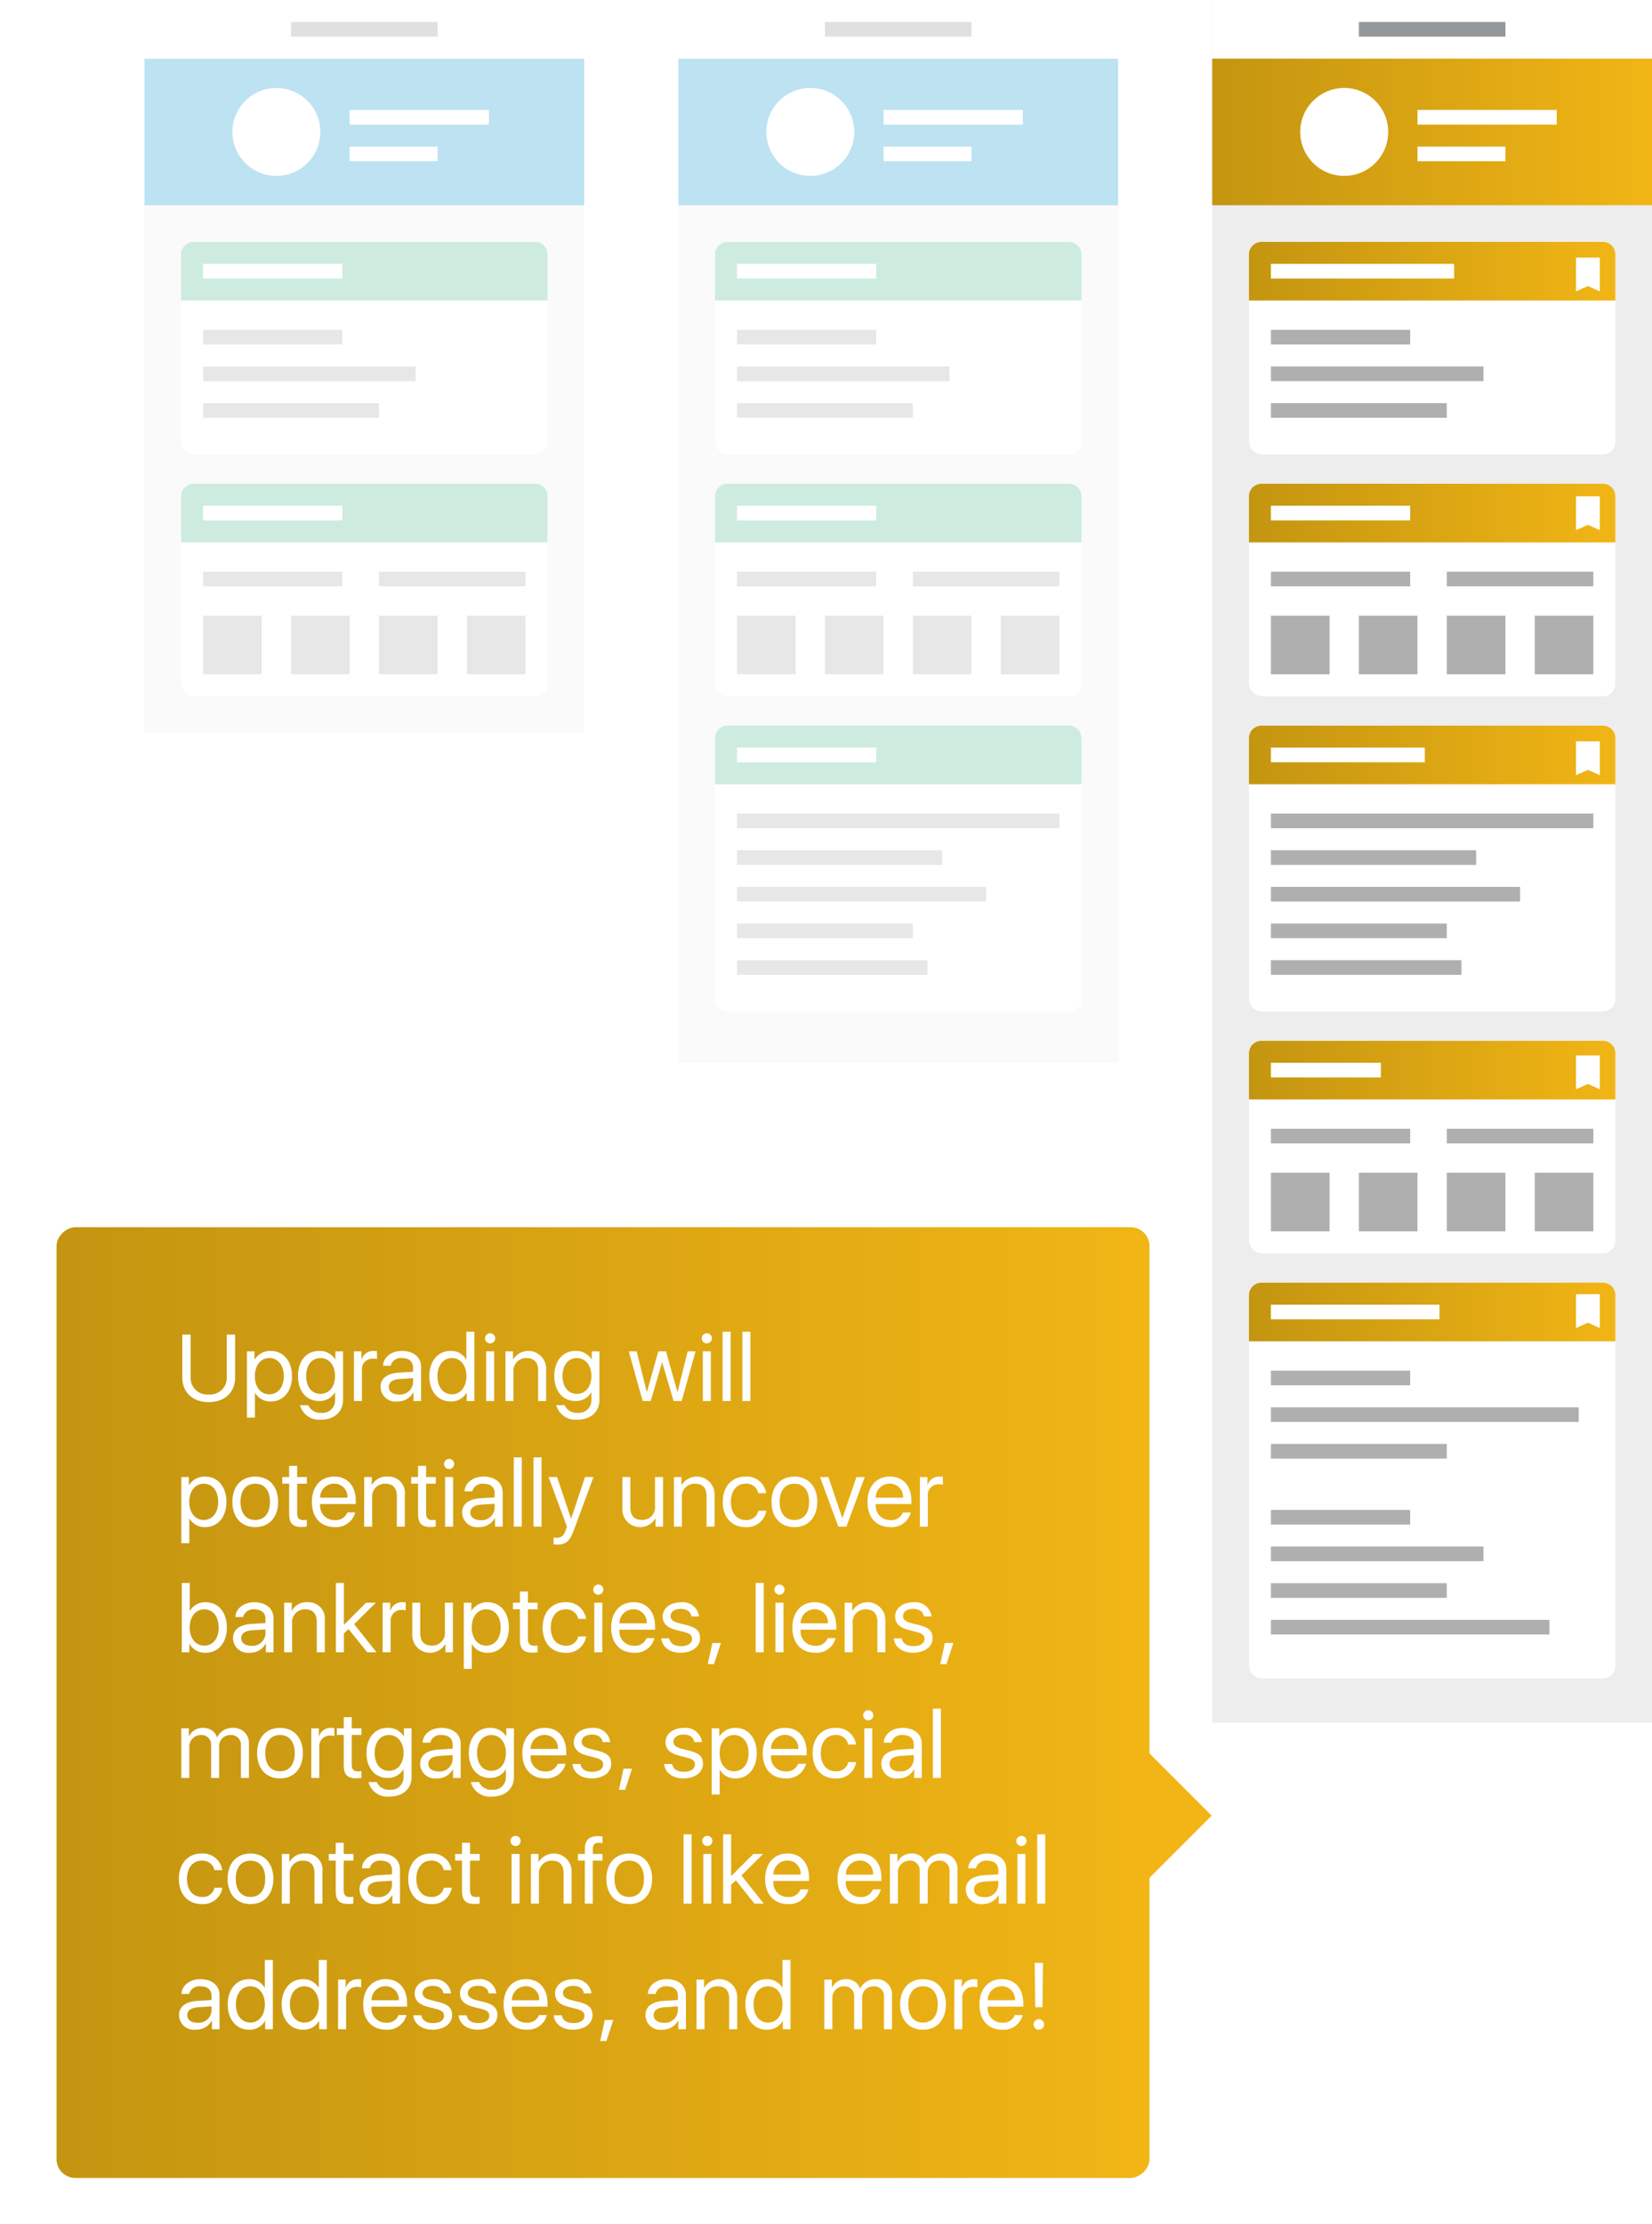 <svg xmlns="http://www.w3.org/2000/svg" xmlns:xlink="http://www.w3.org/1999/xlink" viewBox="3579 -481 263 354">
  <defs>
    <style>
      .cls-1 {
        clip-path: url(#clip-_3b-outline);
      }

      .cls-2 {
        opacity: 0.3;
      }

      .cls-3 {
        fill: #ededed;
      }

      .cls-4 {
        fill: #209dd2;
      }

      .cls-5, .cls-9 {
        fill: #fff;
      }

      .cls-6 {
        fill: #57bf93;
      }

      .cls-7 {
        fill: #afafaf;
      }

      .cls-8 {
        fill: #95989a;
      }

      .cls-9 {
        stroke: rgba(0,0,0,0);
        stroke-width: 1px;
      }

      .cls-10 {
        fill: url(#linear-gradient);
      }

      .cls-11 {
        fill: #f1b515;
      }

      .cls-12 {
        filter: url(#Rectangle_1599);
      }
    </style>
    <linearGradient id="linear-gradient" x1="0.5" x2="0.5" y2="1" gradientUnits="objectBoundingBox">
      <stop offset="0" stop-color="#c49511"/>
      <stop offset="1" stop-color="#f1b515"/>
    </linearGradient>
    <filter id="Rectangle_1599" x="3579" y="-294.667" width="192" height="169.333" filterUnits="userSpaceOnUse">
      <feOffset dy="3" input="SourceAlpha"/>
      <feGaussianBlur stdDeviation="3" result="blur"/>
      <feFlood flood-opacity="0.161"/>
      <feComposite operator="in" in2="blur"/>
      <feComposite in="SourceGraphic"/>
    </filter>
    <clipPath id="clip-_3b-outline">
      <rect x="3579" y="-481" width="263" height="354"/>
    </clipPath>
  </defs>
  <g id="_3b-outline" data-name="3b-outline" class="cls-1">
    <g id="Group_240" data-name="Group 240" class="cls-2" transform="translate(3562 -554)">
      <g id="Group_239" data-name="Group 239" transform="translate(-5 24)">
        <rect id="Rectangle_1449" data-name="Rectangle 1449" class="cls-3" width="70" height="116.667" transform="translate(45 49)"/>
        <rect id="Rectangle_1450" data-name="Rectangle 1450" class="cls-4" width="70" height="23.333" transform="translate(45 58.333)"/>
        <g id="Group_236" data-name="Group 236" transform="translate(59 63)">
          <circle id="Ellipse_126" data-name="Ellipse 126" class="cls-5" cx="7" cy="7" r="7" transform="translate(0)"/>
          <rect id="Rectangle_1451" data-name="Rectangle 1451" class="cls-5" width="22.167" height="2.333" transform="translate(18.667 3.5)"/>
          <rect id="Rectangle_1452" data-name="Rectangle 1452" class="cls-5" width="14" height="2.333" transform="translate(18.667 9.333)"/>
        </g>
        <rect id="Rectangle_1453" data-name="Rectangle 1453" class="cls-5" width="58.333" height="33.833" rx="2" transform="translate(50.833 87.5)"/>
        <rect id="Rectangle_1454" data-name="Rectangle 1454" class="cls-5" width="58.333" height="33.833" rx="2" transform="translate(50.833 126)"/>
        <path id="Rectangle_1455" data-name="Rectangle 1455" class="cls-6" d="M2,0H56.333a2,2,0,0,1,2,2V9.333a0,0,0,0,1,0,0H0a0,0,0,0,1,0,0V2A2,2,0,0,1,2,0Z" transform="translate(50.833 87.5)"/>
        <path id="Rectangle_1456" data-name="Rectangle 1456" class="cls-6" d="M2,0H56.333a2,2,0,0,1,2,2V9.333a0,0,0,0,1,0,0H0a0,0,0,0,1,0,0V2A2,2,0,0,1,2,0Z" transform="translate(50.833 126)"/>
        <rect id="Rectangle_1457" data-name="Rectangle 1457" class="cls-5" width="22.167" height="2.333" transform="translate(54.333 91)"/>
        <rect id="Rectangle_1458" data-name="Rectangle 1458" class="cls-5" width="22.167" height="2.333" transform="translate(54.333 129.5)"/>
        <rect id="Rectangle_1459" data-name="Rectangle 1459" class="cls-7" width="22.167" height="2.333" transform="translate(54.333 101.5)"/>
        <g id="Group_237" data-name="Group 237" transform="translate(55.5 52.5)">
          <rect id="Rectangle_1460" data-name="Rectangle 1460" class="cls-8" width="22.167" height="2.333" transform="translate(0)"/>
          <rect id="Rectangle_1461" data-name="Rectangle 1461" class="cls-8" width="22.167" height="2.333" transform="translate(25.667)"/>
        </g>
        <rect id="Rectangle_1462" data-name="Rectangle 1462" class="cls-7" width="22.167" height="2.333" transform="translate(54.333 140)"/>
        <rect id="Rectangle_1463" data-name="Rectangle 1463" class="cls-7" width="23.333" height="2.333" transform="translate(82.333 140)"/>
        <rect id="Rectangle_1464" data-name="Rectangle 1464" class="cls-7" width="9.333" height="9.333" transform="translate(54.333 147)"/>
        <rect id="Rectangle_1465" data-name="Rectangle 1465" class="cls-7" width="9.333" height="9.333" transform="translate(82.333 147)"/>
        <rect id="Rectangle_1466" data-name="Rectangle 1466" class="cls-7" width="9.333" height="9.333" transform="translate(68.333 147)"/>
        <rect id="Rectangle_1467" data-name="Rectangle 1467" class="cls-7" width="9.333" height="9.333" transform="translate(96.333 147)"/>
        <rect id="Rectangle_1468" data-name="Rectangle 1468" class="cls-7" width="33.833" height="2.333" transform="translate(54.333 107.333)"/>
        <rect id="Rectangle_1469" data-name="Rectangle 1469" class="cls-7" width="28" height="2.333" transform="translate(54.333 113.167)"/>
        <rect id="Rectangle_1470" data-name="Rectangle 1470" class="cls-5" width="70" height="9.333" transform="translate(45 49)"/>
        <g id="Group_238" data-name="Group 238" transform="translate(68.333 52.5)">
          <rect id="Rectangle_1471" data-name="Rectangle 1471" class="cls-8" width="23.333" height="2.333" transform="translate(0)"/>
        </g>
      </g>
      <path id="Path_123" data-name="Path 123" class="cls-9" d="M-13.477,0V-3.883h4.013V-5.517h-4.013V-8.162h4.4v-1.7h-6.46V0ZM-5.8-8.251h1.791A1.513,1.513,0,0,1-2.341-6.679,1.48,1.48,0,0,1-3.989-5.106H-5.8Zm0,4.642h1.688L-2.273,0H.065L-2.013-3.917A2.9,2.9,0,0,0-.222-6.72c0-1.948-1.3-3.145-3.568-3.145H-7.865V0H-5.8Zm13.467,1.9H3.2V-4.2H7.414V-5.783H3.2V-8.162H7.667v-1.7H1.131V0H7.667Zm8.025,0H11.221V-4.2h4.218V-5.783H11.221V-8.162h4.471v-1.7H9.157V0h6.535Z" transform="translate(75 209)"/>
    </g>
    <g id="Group_249" data-name="Group 249" transform="translate(3562 -554)">
      <g id="Group_248" data-name="Group 248" transform="translate(-5 24)">
        <rect id="Rectangle_1503" data-name="Rectangle 1503" class="cls-3" width="70" height="274.167" transform="translate(215 49)"/>
        <rect id="Rectangle_1504" data-name="Rectangle 1504" class="cls-5" width="70" height="9.333" transform="translate(215 49)"/>
        <rect id="Rectangle_1505" data-name="Rectangle 1505" class="cls-10" width="23.333" height="70" transform="translate(215 81.667) rotate(-90)"/>
        <g id="Group_246" data-name="Group 246" transform="translate(229 63)">
          <circle id="Ellipse_128" data-name="Ellipse 128" class="cls-5" cx="7" cy="7" r="7" transform="translate(0)"/>
          <rect id="Rectangle_1506" data-name="Rectangle 1506" class="cls-5" width="22.167" height="2.333" transform="translate(18.667 3.5)"/>
          <rect id="Rectangle_1507" data-name="Rectangle 1507" class="cls-5" width="14" height="2.333" transform="translate(18.667 9.333)"/>
        </g>
        <rect id="Rectangle_1508" data-name="Rectangle 1508" class="cls-5" width="58.333" height="33.833" rx="2" transform="translate(220.833 87.5)"/>
        <rect id="Rectangle_1509" data-name="Rectangle 1509" class="cls-5" width="58.333" height="63" rx="2" transform="translate(220.833 253.167)"/>
        <rect id="Rectangle_1510" data-name="Rectangle 1510" class="cls-5" width="58.333" height="33.833" rx="2" transform="translate(220.833 126)"/>
        <rect id="Rectangle_1511" data-name="Rectangle 1511" class="cls-5" width="58.333" height="33.833" rx="2" transform="translate(220.833 214.667)"/>
        <path id="Rectangle_1512" data-name="Rectangle 1512" class="cls-10" d="M0,0H7.333a2,2,0,0,1,2,2V56.333a2,2,0,0,1-2,2H0a0,0,0,0,1,0,0V0A0,0,0,0,1,0,0Z" transform="translate(220.833 96.833) rotate(-90)"/>
        <path id="Rectangle_1513" data-name="Rectangle 1513" class="cls-10" d="M0,0H7.333a2,2,0,0,1,2,2V56.333a2,2,0,0,1-2,2H0a0,0,0,0,1,0,0V0A0,0,0,0,1,0,0Z" transform="translate(220.833 262.5) rotate(-90)"/>
        <path id="Rectangle_1514" data-name="Rectangle 1514" class="cls-10" d="M0,0H7.333a2,2,0,0,1,2,2V56.333a2,2,0,0,1-2,2H0a0,0,0,0,1,0,0V0A0,0,0,0,1,0,0Z" transform="translate(220.833 135.333) rotate(-90)"/>
        <path id="Rectangle_1515" data-name="Rectangle 1515" class="cls-10" d="M0,0H7.333a2,2,0,0,1,2,2V56.333a2,2,0,0,1-2,2H0a0,0,0,0,1,0,0V0A0,0,0,0,1,0,0Z" transform="translate(220.833 224) rotate(-90)"/>
        <rect id="Rectangle_1516" data-name="Rectangle 1516" class="cls-5" width="58.333" height="45.5" rx="2" transform="translate(220.833 164.5)"/>
        <path id="Rectangle_1517" data-name="Rectangle 1517" class="cls-10" d="M0,0H7.333a2,2,0,0,1,2,2V56.333a2,2,0,0,1-2,2H0a0,0,0,0,1,0,0V0A0,0,0,0,1,0,0Z" transform="translate(220.833 173.833) rotate(-90)"/>
        <rect id="Rectangle_1518" data-name="Rectangle 1518" class="cls-5" width="29.167" height="2.333" transform="translate(224.333 91)"/>
        <rect id="Rectangle_1519" data-name="Rectangle 1519" class="cls-5" width="26.833" height="2.333" transform="translate(224.333 256.667)"/>
        <rect id="Rectangle_1520" data-name="Rectangle 1520" class="cls-5" width="22.167" height="2.333" transform="translate(224.333 129.5)"/>
        <rect id="Rectangle_1521" data-name="Rectangle 1521" class="cls-5" width="17.5" height="2.333" transform="translate(224.333 218.167)"/>
        <rect id="Rectangle_1522" data-name="Rectangle 1522" class="cls-5" width="24.5" height="2.333" transform="translate(224.333 168)"/>
        <rect id="Rectangle_1523" data-name="Rectangle 1523" class="cls-7" width="22.167" height="2.333" transform="translate(224.333 101.5)"/>
        <rect id="Rectangle_1524" data-name="Rectangle 1524" class="cls-7" width="22.167" height="2.333" transform="translate(224.333 267.167)"/>
        <rect id="Rectangle_1525" data-name="Rectangle 1525" class="cls-7" width="22.167" height="2.333" transform="translate(224.333 289.333)"/>
        <g id="Group_247" data-name="Group 247" transform="translate(238.333 52.5)">
          <rect id="Rectangle_1526" data-name="Rectangle 1526" class="cls-8" width="23.333" height="2.333" transform="translate(0)"/>
        </g>
        <rect id="Rectangle_1527" data-name="Rectangle 1527" class="cls-7" width="22.167" height="2.333" transform="translate(224.333 140)"/>
        <rect id="Rectangle_1528" data-name="Rectangle 1528" class="cls-7" width="22.167" height="2.333" transform="translate(224.333 228.667)"/>
        <rect id="Rectangle_1529" data-name="Rectangle 1529" class="cls-7" width="51.333" height="2.333" transform="translate(224.333 178.5)"/>
        <rect id="Rectangle_1530" data-name="Rectangle 1530" class="cls-7" width="32.667" height="2.333" transform="translate(224.333 184.333)"/>
        <rect id="Rectangle_1531" data-name="Rectangle 1531" class="cls-7" width="39.667" height="2.333" transform="translate(224.333 190.167)"/>
        <rect id="Rectangle_1532" data-name="Rectangle 1532" class="cls-7" width="28" height="2.333" transform="translate(224.333 196)"/>
        <rect id="Rectangle_1533" data-name="Rectangle 1533" class="cls-7" width="30.333" height="2.333" transform="translate(224.333 201.833)"/>
        <rect id="Rectangle_1534" data-name="Rectangle 1534" class="cls-7" width="23.333" height="2.333" transform="translate(252.333 140)"/>
        <rect id="Rectangle_1535" data-name="Rectangle 1535" class="cls-7" width="23.333" height="2.333" transform="translate(252.333 228.667)"/>
        <rect id="Rectangle_1536" data-name="Rectangle 1536" class="cls-7" width="9.333" height="9.333" transform="translate(224.333 147)"/>
        <rect id="Rectangle_1537" data-name="Rectangle 1537" class="cls-7" width="9.333" height="9.333" transform="translate(224.333 235.667)"/>
        <rect id="Rectangle_1538" data-name="Rectangle 1538" class="cls-7" width="9.333" height="9.333" transform="translate(252.333 147)"/>
        <rect id="Rectangle_1539" data-name="Rectangle 1539" class="cls-7" width="9.333" height="9.333" transform="translate(252.333 235.667)"/>
        <rect id="Rectangle_1540" data-name="Rectangle 1540" class="cls-7" width="9.333" height="9.333" transform="translate(238.333 147)"/>
        <rect id="Rectangle_1541" data-name="Rectangle 1541" class="cls-7" width="9.333" height="9.333" transform="translate(238.333 235.667)"/>
        <rect id="Rectangle_1542" data-name="Rectangle 1542" class="cls-7" width="9.333" height="9.333" transform="translate(266.333 147)"/>
        <rect id="Rectangle_1543" data-name="Rectangle 1543" class="cls-7" width="9.333" height="9.333" transform="translate(266.333 235.667)"/>
        <rect id="Rectangle_1544" data-name="Rectangle 1544" class="cls-7" width="33.833" height="2.333" transform="translate(224.333 107.333)"/>
        <rect id="Rectangle_1545" data-name="Rectangle 1545" class="cls-7" width="49" height="2.333" transform="translate(224.333 273)"/>
        <rect id="Rectangle_1546" data-name="Rectangle 1546" class="cls-7" width="33.833" height="2.333" transform="translate(224.333 295.167)"/>
        <rect id="Rectangle_1547" data-name="Rectangle 1547" class="cls-7" width="28" height="2.333" transform="translate(224.333 113.167)"/>
        <rect id="Rectangle_1548" data-name="Rectangle 1548" class="cls-7" width="28" height="2.333" transform="translate(224.333 278.833)"/>
        <rect id="Rectangle_1549" data-name="Rectangle 1549" class="cls-7" width="28" height="2.333" transform="translate(224.333 301)"/>
        <rect id="Rectangle_1550" data-name="Rectangle 1550" class="cls-7" width="44.333" height="2.333" transform="translate(224.333 306.833)"/>
        <path id="path-22" class="cls-5" d="M-1381.1-654.46l-1.9.845V-659h3.8v5.385Z" transform="translate(1655.896 914)"/>
        <path id="path-22-2" data-name="path-22" class="cls-5" d="M-1381.1-654.46l-1.9.845V-659h3.8v5.385Z" transform="translate(1655.896 876)"/>
        <path id="path-22-3" data-name="path-22" class="cls-5" d="M-1381.1-654.46l-1.9.845V-659h3.8v5.385Z" transform="translate(1655.896 826)"/>
        <path id="path-22-4" data-name="path-22" class="cls-5" d="M-1381.1-654.46l-1.9.845V-659h3.8v5.385Z" transform="translate(1655.896 787)"/>
        <path id="path-22-5" data-name="path-22" class="cls-5" d="M-1381.1-654.46l-1.9.845V-659h3.8v5.385Z" transform="translate(1655.896 749)"/>
      </g>
      <path id="Path_121" data-name="Path 121" class="cls-9" d="M-30.957-9.864V0h2.064V-3.11h1.948a3.28,3.28,0,0,0,3.521-3.377,3.222,3.222,0,0,0-3.418-3.377Zm2.064,1.634h1.5a1.646,1.646,0,0,1,1.866,1.75A1.653,1.653,0,0,1-27.4-4.724h-1.5Zm8.75-.021h1.791a1.513,1.513,0,0,1,1.668,1.572,1.48,1.48,0,0,1-1.647,1.572h-1.812Zm0,4.642h1.688L-16.615,0h2.338l-2.078-3.917a2.9,2.9,0,0,0,1.791-2.8c0-1.948-1.3-3.145-3.568-3.145h-4.074V0h2.064Zm13.467,1.9h-4.471V-4.2h4.218V-5.783h-4.218V-8.162h4.471v-1.7H-13.21V0h6.535ZM5.26,0V-9.864H2.868L.065-2.871H.01l-2.8-6.993H-5.185V0h1.839V-6.658h.055L-.612-.1h1.3l2.68-6.562h.055V0ZM8.965,0V-9.864H6.9V0ZM12.67-9.864H10.606v6.378c0,2.174,1.606,3.657,4.136,3.657s4.129-1.483,4.129-3.657V-9.864H16.806v6.173A1.918,1.918,0,0,1,14.742-1.6,1.92,1.92,0,0,1,12.67-3.691ZM30.957,0V-9.864H28.564l-2.8,6.993h-.055L22.9-9.864H20.511V0H22.35V-6.658H22.4L25.084-.1h1.3l2.68-6.562h.055V0Z" transform="translate(245 367)"/>
      <path id="path-22-6" data-name="path-22" class="cls-5" d="M-1375.5-641.1l-7.5,3.333V-659h15v21.23Zm-3.12-3.883h2.527v-2.873h1.63v0a3.22,3.22,0,0,0,3.467-3.377,3.231,3.231,0,0,0-3.44-3.42h-4.184Zm2.52-4.743v-3h1.04a1.359,1.359,0,0,1,1.483,1.507c0,1.046-.64,1.494-1.667,1.494Z" transform="translate(1620.001 1036.253)"/>
    </g>
    <g id="Group_252" data-name="Group 252" transform="translate(3557 -530)">
      <rect id="Rectangle_1551" data-name="Rectangle 1551" class="cls-3" width="70" height="274.167" transform="translate(215 49)"/>
      <rect id="Rectangle_1552" data-name="Rectangle 1552" class="cls-5" width="70" height="9.333" transform="translate(215 49)"/>
      <rect id="Rectangle_1553" data-name="Rectangle 1553" class="cls-10" width="23.333" height="70" transform="translate(215 81.667) rotate(-90)"/>
      <g id="Group_250" data-name="Group 250" transform="translate(229 63)">
        <circle id="Ellipse_129" data-name="Ellipse 129" class="cls-5" cx="7" cy="7" r="7" transform="translate(0)"/>
        <rect id="Rectangle_1554" data-name="Rectangle 1554" class="cls-5" width="22.167" height="2.333" transform="translate(18.667 3.5)"/>
        <rect id="Rectangle_1555" data-name="Rectangle 1555" class="cls-5" width="14" height="2.333" transform="translate(18.667 9.333)"/>
      </g>
      <rect id="Rectangle_1556" data-name="Rectangle 1556" class="cls-5" width="58.333" height="33.833" rx="2" transform="translate(220.833 87.5)"/>
      <rect id="Rectangle_1557" data-name="Rectangle 1557" class="cls-5" width="58.333" height="63" rx="2" transform="translate(220.833 253.167)"/>
      <rect id="Rectangle_1558" data-name="Rectangle 1558" class="cls-5" width="58.333" height="33.833" rx="2" transform="translate(220.833 126)"/>
      <rect id="Rectangle_1559" data-name="Rectangle 1559" class="cls-5" width="58.333" height="33.833" rx="2" transform="translate(220.833 214.667)"/>
      <path id="Rectangle_1560" data-name="Rectangle 1560" class="cls-10" d="M0,0H7.333a2,2,0,0,1,2,2V56.333a2,2,0,0,1-2,2H0a0,0,0,0,1,0,0V0A0,0,0,0,1,0,0Z" transform="translate(220.833 96.833) rotate(-90)"/>
      <path id="Rectangle_1561" data-name="Rectangle 1561" class="cls-10" d="M0,0H7.333a2,2,0,0,1,2,2V56.333a2,2,0,0,1-2,2H0a0,0,0,0,1,0,0V0A0,0,0,0,1,0,0Z" transform="translate(220.833 262.5) rotate(-90)"/>
      <path id="Rectangle_1562" data-name="Rectangle 1562" class="cls-10" d="M0,0H7.333a2,2,0,0,1,2,2V56.333a2,2,0,0,1-2,2H0a0,0,0,0,1,0,0V0A0,0,0,0,1,0,0Z" transform="translate(220.833 135.333) rotate(-90)"/>
      <path id="Rectangle_1563" data-name="Rectangle 1563" class="cls-10" d="M0,0H7.333a2,2,0,0,1,2,2V56.333a2,2,0,0,1-2,2H0a0,0,0,0,1,0,0V0A0,0,0,0,1,0,0Z" transform="translate(220.833 224) rotate(-90)"/>
      <rect id="Rectangle_1564" data-name="Rectangle 1564" class="cls-5" width="58.333" height="45.5" rx="2" transform="translate(220.833 164.5)"/>
      <path id="Rectangle_1565" data-name="Rectangle 1565" class="cls-10" d="M0,0H7.333a2,2,0,0,1,2,2V56.333a2,2,0,0,1-2,2H0a0,0,0,0,1,0,0V0A0,0,0,0,1,0,0Z" transform="translate(220.833 173.833) rotate(-90)"/>
      <rect id="Rectangle_1566" data-name="Rectangle 1566" class="cls-5" width="29.167" height="2.333" transform="translate(224.333 91)"/>
      <rect id="Rectangle_1567" data-name="Rectangle 1567" class="cls-5" width="26.833" height="2.333" transform="translate(224.333 256.667)"/>
      <rect id="Rectangle_1568" data-name="Rectangle 1568" class="cls-5" width="22.167" height="2.333" transform="translate(224.333 129.5)"/>
      <rect id="Rectangle_1569" data-name="Rectangle 1569" class="cls-5" width="17.5" height="2.333" transform="translate(224.333 218.167)"/>
      <rect id="Rectangle_1570" data-name="Rectangle 1570" class="cls-5" width="24.5" height="2.333" transform="translate(224.333 168)"/>
      <rect id="Rectangle_1571" data-name="Rectangle 1571" class="cls-7" width="22.167" height="2.333" transform="translate(224.333 101.5)"/>
      <rect id="Rectangle_1572" data-name="Rectangle 1572" class="cls-7" width="22.167" height="2.333" transform="translate(224.333 267.167)"/>
      <rect id="Rectangle_1573" data-name="Rectangle 1573" class="cls-7" width="22.167" height="2.333" transform="translate(224.333 289.333)"/>
      <g id="Group_251" data-name="Group 251" transform="translate(238.333 52.5)">
        <rect id="Rectangle_1574" data-name="Rectangle 1574" class="cls-8" width="23.333" height="2.333" transform="translate(0)"/>
      </g>
      <rect id="Rectangle_1575" data-name="Rectangle 1575" class="cls-7" width="22.167" height="2.333" transform="translate(224.333 140)"/>
      <rect id="Rectangle_1576" data-name="Rectangle 1576" class="cls-7" width="22.167" height="2.333" transform="translate(224.333 228.667)"/>
      <rect id="Rectangle_1577" data-name="Rectangle 1577" class="cls-7" width="51.333" height="2.333" transform="translate(224.333 178.5)"/>
      <rect id="Rectangle_1578" data-name="Rectangle 1578" class="cls-7" width="32.667" height="2.333" transform="translate(224.333 184.333)"/>
      <rect id="Rectangle_1579" data-name="Rectangle 1579" class="cls-7" width="39.667" height="2.333" transform="translate(224.333 190.167)"/>
      <rect id="Rectangle_1580" data-name="Rectangle 1580" class="cls-7" width="28" height="2.333" transform="translate(224.333 196)"/>
      <rect id="Rectangle_1581" data-name="Rectangle 1581" class="cls-7" width="30.333" height="2.333" transform="translate(224.333 201.833)"/>
      <rect id="Rectangle_1582" data-name="Rectangle 1582" class="cls-7" width="23.333" height="2.333" transform="translate(252.333 140)"/>
      <rect id="Rectangle_1583" data-name="Rectangle 1583" class="cls-7" width="23.333" height="2.333" transform="translate(252.333 228.667)"/>
      <rect id="Rectangle_1584" data-name="Rectangle 1584" class="cls-7" width="9.333" height="9.333" transform="translate(224.333 147)"/>
      <rect id="Rectangle_1585" data-name="Rectangle 1585" class="cls-7" width="9.333" height="9.333" transform="translate(224.333 235.667)"/>
      <rect id="Rectangle_1586" data-name="Rectangle 1586" class="cls-7" width="9.333" height="9.333" transform="translate(252.333 147)"/>
      <rect id="Rectangle_1587" data-name="Rectangle 1587" class="cls-7" width="9.333" height="9.333" transform="translate(252.333 235.667)"/>
      <rect id="Rectangle_1588" data-name="Rectangle 1588" class="cls-7" width="9.333" height="9.333" transform="translate(238.333 147)"/>
      <rect id="Rectangle_1589" data-name="Rectangle 1589" class="cls-7" width="9.333" height="9.333" transform="translate(238.333 235.667)"/>
      <rect id="Rectangle_1590" data-name="Rectangle 1590" class="cls-7" width="9.333" height="9.333" transform="translate(266.333 147)"/>
      <rect id="Rectangle_1591" data-name="Rectangle 1591" class="cls-7" width="9.333" height="9.333" transform="translate(266.333 235.667)"/>
      <rect id="Rectangle_1592" data-name="Rectangle 1592" class="cls-7" width="33.833" height="2.333" transform="translate(224.333 107.333)"/>
      <rect id="Rectangle_1593" data-name="Rectangle 1593" class="cls-7" width="49" height="2.333" transform="translate(224.333 273)"/>
      <rect id="Rectangle_1594" data-name="Rectangle 1594" class="cls-7" width="33.833" height="2.333" transform="translate(224.333 295.167)"/>
      <rect id="Rectangle_1595" data-name="Rectangle 1595" class="cls-7" width="28" height="2.333" transform="translate(224.333 113.167)"/>
      <rect id="Rectangle_1596" data-name="Rectangle 1596" class="cls-7" width="28" height="2.333" transform="translate(224.333 278.833)"/>
      <rect id="Rectangle_1597" data-name="Rectangle 1597" class="cls-7" width="28" height="2.333" transform="translate(224.333 301)"/>
      <rect id="Rectangle_1598" data-name="Rectangle 1598" class="cls-7" width="44.333" height="2.333" transform="translate(224.333 306.833)"/>
      <path id="path-22-7" data-name="path-22" class="cls-5" d="M-1381.1-654.46l-1.9.845V-659h3.8v5.385Z" transform="translate(1655.896 914)"/>
      <path id="path-22-8" data-name="path-22" class="cls-5" d="M-1381.1-654.46l-1.9.845V-659h3.8v5.385Z" transform="translate(1655.896 876)"/>
      <path id="path-22-9" data-name="path-22" class="cls-5" d="M-1381.1-654.46l-1.9.845V-659h3.8v5.385Z" transform="translate(1655.896 826)"/>
      <path id="path-22-10" data-name="path-22" class="cls-5" d="M-1381.1-654.46l-1.9.845V-659h3.8v5.385Z" transform="translate(1655.896 787)"/>
      <path id="path-22-11" data-name="path-22" class="cls-5" d="M-1381.1-654.46l-1.9.845V-659h3.8v5.385Z" transform="translate(1655.896 749)"/>
    </g>
    <g id="Group_254" data-name="Group 254" transform="translate(3562 -554)">
      <g id="Group_253" data-name="Group 253">
        <g class="cls-12" transform="matrix(1, 0, 0, 1, -3562, 554)">
          <rect id="Rectangle_1599-2" data-name="Rectangle 1599" class="cls-10" width="151.333" height="174" rx="3" transform="translate(3588 -137.33) rotate(-90)"/>
        </g>
        <path id="Path_109" data-name="Path 109" class="cls-11" d="M0,0H16.526V16.526Z" transform="translate(198.214 350.314) rotate(45)"/>
      </g>
      <path id="Path_129" data-name="Path 129" class="cls-9" d="M2.344,3.431H1.025v6.863c0,2.256,1.575,3.882,4.2,3.882s4.2-1.626,4.2-3.882V3.431H8.1v6.775A2.638,2.638,0,0,1,5.222,12.96a2.638,2.638,0,0,1-2.878-2.754ZM15.1,6.031a2.922,2.922,0,0,0-2.556,1.355h-.029V6.1H11.309V16.637h1.274V12.718h.029a2.778,2.778,0,0,0,2.52,1.355c1.992,0,3.354-1.611,3.354-4.021S17.117,6.031,15.1,6.031Zm-.234,6.907c-1.362,0-2.292-1.165-2.292-2.886s.93-2.886,2.292-2.886c1.392,0,2.314,1.143,2.314,2.886S16.26,12.938,14.868,12.938Zm8.152-.073c-1.377,0-2.278-1.121-2.278-2.842s.9-2.856,2.278-2.856,2.322,1.157,2.322,2.856S24.4,12.865,23.02,12.865Zm.044,4.109c2.168,0,3.552-1.252,3.552-3.135V6.1H25.4V7.386h-.022a2.905,2.905,0,0,0-2.571-1.355c-2.029,0-3.369,1.582-3.369,3.992,0,2.388,1.34,3.977,3.34,3.977a2.834,2.834,0,0,0,2.534-1.355h.029v1.238a1.975,1.975,0,0,1-2.219,1.992,2.059,2.059,0,0,1-2.051-1.216H19.753A3.134,3.134,0,0,0,23.064,16.974ZM28.345,14h1.274V9.115a1.685,1.685,0,0,1,1.7-1.86,2.656,2.656,0,0,1,.7.073V6.075a2.879,2.879,0,0,0-.527-.044,1.905,1.905,0,0,0-1.912,1.355h-.029V6.1h-1.2Zm7.185-1.033c-1,0-1.633-.476-1.633-1.208,0-.762.615-1.194,1.8-1.267l2.065-.132V11A2.051,2.051,0,0,1,35.53,12.967Zm-.271,1.106A2.814,2.814,0,0,0,37.8,12.63h.029V14h1.208V8.58c0-1.553-1.2-2.549-3.069-2.549-1.655,0-2.952,1.018-2.988,2.351H34.2a1.636,1.636,0,0,1,1.75-1.216c1.165,0,1.809.542,1.809,1.523v.659l-2.212.132c-1.919.117-2.959.916-2.959,2.271A2.366,2.366,0,0,0,35.259,14.073Zm8.467,0a2.785,2.785,0,0,0,2.556-1.406H46.3V14H47.52V2.97H46.245V7.386h-.029A2.754,2.754,0,0,0,43.7,6.031c-1.963,0-3.354,1.611-3.354,4.021S41.741,14.073,43.726,14.073Zm.227-6.907c1.37,0,2.3,1.172,2.3,2.886s-.93,2.886-2.3,2.886-2.307-1.135-2.307-2.886S42.568,7.167,43.953,7.167ZM49.395,14h1.274V6.1H49.395Zm.637-9.17a.806.806,0,1,0-.806-.806A.808.808,0,0,0,50.032,4.83ZM52.471,14h1.274V9.415a2.021,2.021,0,0,1,2.08-2.249c1.245,0,1.846.7,1.846,1.992V14h1.274V8.939A2.829,2.829,0,0,0,53.7,7.386h-.029V6.1h-1.2Zm11.36-1.135c-1.377,0-2.278-1.121-2.278-2.842s.9-2.856,2.278-2.856,2.322,1.157,2.322,2.856S65.215,12.865,63.831,12.865Zm.044,4.109c2.168,0,3.552-1.252,3.552-3.135V6.1H66.211V7.386h-.022a2.905,2.905,0,0,0-2.571-1.355c-2.029,0-3.369,1.582-3.369,3.992,0,2.388,1.34,3.977,3.34,3.977a2.834,2.834,0,0,0,2.534-1.355h.029v1.238a1.975,1.975,0,0,1-2.219,1.992,2.059,2.059,0,0,1-2.051-1.216H60.564A3.134,3.134,0,0,0,63.875,16.974ZM82.734,6.1h-1.26l-1.6,6.453h-.029L78.032,6.1H76.8l-1.809,6.453h-.029L73.359,6.1H72.1L74.312,14H75.6l1.8-6.138h.029L79.233,14h1.289ZM83.892,14h1.274V6.1H83.892Zm.637-9.17a.806.806,0,1,0-.806-.806A.808.808,0,0,0,84.529,4.83ZM87.041,14h1.274V2.97H87.041Zm3.149,0h1.274V2.97H90.19ZM4.658,26.031A2.922,2.922,0,0,0,2.1,27.386H2.073V26.1H.864V36.637H2.139V32.718h.029a2.778,2.778,0,0,0,2.52,1.355c1.992,0,3.354-1.611,3.354-4.021S6.672,26.031,4.658,26.031Zm-.234,6.907c-1.362,0-2.292-1.165-2.292-2.886s.93-2.886,2.292-2.886c1.392,0,2.314,1.143,2.314,2.886S5.815,32.938,4.424,32.938Zm8.21,1.135c2.219,0,3.64-1.575,3.64-4.021s-1.421-4.021-3.64-4.021-3.64,1.567-3.64,4.021S10.415,34.073,12.634,34.073Zm0-1.135c-1.465,0-2.344-1.077-2.344-2.886s.872-2.886,2.344-2.886,2.344,1.069,2.344,2.886S14.106,32.938,12.634,32.938Zm5.4-8.613V26.1h-1.1v1.055h1.1v4.79c0,1.516.557,2.109,1.985,2.109a4.61,4.61,0,0,0,.82-.066V32.916a5.279,5.279,0,0,1-.549.037c-.674,0-.981-.33-.981-1.055V27.159h1.538V26.1H19.307v-1.78Zm7.156,2.827a2.092,2.092,0,0,1,2.124,2.234H22.969A2.211,2.211,0,0,1,25.188,27.152Zm2.095,4.592A1.933,1.933,0,0,1,25.3,32.953a2.26,2.26,0,0,1-2.329-2.476V30.4h5.669v-.5c0-2.388-1.318-3.875-3.428-3.875-2.153,0-3.56,1.6-3.56,4.05s1.4,3.992,3.618,3.992a3.109,3.109,0,0,0,3.274-2.329ZM29.978,34h1.274V29.415a2.021,2.021,0,0,1,2.08-2.249c1.245,0,1.846.7,1.846,1.992V34h1.274V28.939a2.6,2.6,0,0,0-2.739-2.908,2.6,2.6,0,0,0-2.5,1.355h-.029V26.1h-1.2Zm8.584-9.675V26.1h-1.1v1.055h1.1v4.79c0,1.516.557,2.109,1.985,2.109a4.61,4.61,0,0,0,.82-.066V32.916a5.279,5.279,0,0,1-.549.037c-.674,0-.981-.33-.981-1.055V27.159h1.538V26.1H39.836v-1.78ZM42.861,34h1.274V26.1H42.861Zm.637-9.17a.806.806,0,1,0-.806-.806A.808.808,0,0,0,43.5,24.83Zm5.017,8.137c-1,0-1.633-.476-1.633-1.208,0-.762.615-1.194,1.8-1.267l2.065-.132V31A2.051,2.051,0,0,1,48.516,32.967Zm-.271,1.106a2.814,2.814,0,0,0,2.542-1.443h.029V34h1.208V28.58c0-1.553-1.2-2.549-3.069-2.549-1.655,0-2.952,1.018-2.988,2.351H47.19a1.636,1.636,0,0,1,1.75-1.216c1.165,0,1.809.542,1.809,1.523v.659l-2.212.132c-1.919.117-2.959.916-2.959,2.271A2.366,2.366,0,0,0,48.245,34.073ZM53.789,34h1.274V22.97H53.789Zm3.149,0h1.274V22.97H56.938Zm3.75,2.864c1.4,0,2.029-.549,2.7-2.38L66.482,26.1h-1.34L62.93,32.7H62.9l-2.212-6.6H59.333l2.922,7.9-.154.469c-.322.952-.718,1.3-1.45,1.3a2.928,2.928,0,0,1-.52-.044v1.077A3.5,3.5,0,0,0,60.688,36.864ZM77.556,26.1H76.282v4.585a2.021,2.021,0,0,1-2.08,2.249c-1.238,0-1.846-.7-1.846-1.992V26.1H71.082v5.061A2.821,2.821,0,0,0,76.326,32.7h.029V34h1.2ZM79.285,34h1.274V29.415a2.021,2.021,0,0,1,2.08-2.249c1.245,0,1.846.7,1.846,1.992V34h1.274V28.939a2.829,2.829,0,0,0-5.244-1.553h-.029V26.1h-1.2Zm14.692-5.325a3.113,3.113,0,0,0-3.311-2.644c-2.161,0-3.6,1.6-3.6,4.021,0,2.483,1.45,4.021,3.618,4.021a3.1,3.1,0,0,0,3.311-2.6H92.739a1.885,1.885,0,0,1-2.051,1.465c-1.377,0-2.329-1.091-2.329-2.886,0-1.743.938-2.886,2.314-2.886a1.91,1.91,0,0,1,2.051,1.509Zm4.49,5.4c2.219,0,3.64-1.575,3.64-4.021s-1.421-4.021-3.64-4.021-3.64,1.567-3.64,4.021S96.248,34.073,98.467,34.073Zm0-1.135c-1.465,0-2.344-1.077-2.344-2.886s.872-2.886,2.344-2.886,2.344,1.069,2.344,2.886S99.939,32.938,98.467,32.938Zm11.2-6.833H108.34l-2.219,6.519h-.029L103.879,26.1h-1.333l2.915,7.9h1.289Zm3.977,1.047a2.092,2.092,0,0,1,2.124,2.234h-4.343A2.211,2.211,0,0,1,113.643,27.152Zm2.095,4.592a1.933,1.933,0,0,1-1.985,1.208,2.26,2.26,0,0,1-2.329-2.476V30.4h5.669v-.5c0-2.388-1.318-3.875-3.428-3.875-2.153,0-3.56,1.6-3.56,4.05s1.4,3.992,3.618,3.992A3.109,3.109,0,0,0,117,31.744Zm2.7,2.256h1.274V29.115a1.685,1.685,0,0,1,1.7-1.86,2.656,2.656,0,0,1,.7.073V26.075a2.879,2.879,0,0,0-.527-.044,1.905,1.905,0,0,0-1.912,1.355h-.029V26.1h-1.2ZM4.746,54.073c2.014,0,3.369-1.6,3.369-4.021s-1.355-4.021-3.34-4.021a2.8,2.8,0,0,0-2.534,1.355H2.212V42.97H.938V54H2.146V52.667h.029A2.8,2.8,0,0,0,4.746,54.073Zm-.227-6.907c1.384,0,2.292,1.135,2.292,2.886S5.9,52.938,4.519,52.938,2.2,51.766,2.2,50.052,3.142,47.167,4.519,47.167Zm7.515,5.8c-1,0-1.633-.476-1.633-1.208,0-.762.615-1.194,1.8-1.267l2.065-.132V51A2.051,2.051,0,0,1,12.034,52.967Zm-.271,1.106A2.814,2.814,0,0,0,14.3,52.63h.029V54h1.208V48.58c0-1.553-1.2-2.549-3.069-2.549-1.655,0-2.952,1.018-2.988,2.351h1.223a1.636,1.636,0,0,1,1.75-1.216c1.165,0,1.809.542,1.809,1.523v.659l-2.212.132C10.137,49.6,9.1,50.4,9.1,51.751A2.366,2.366,0,0,0,11.763,54.073ZM17.234,54h1.274V49.415a2.021,2.021,0,0,1,2.08-2.249c1.245,0,1.846.7,1.846,1.992V54h1.274V48.939a2.6,2.6,0,0,0-2.739-2.908,2.6,2.6,0,0,0-2.5,1.355h-.029V46.1h-1.2Zm9.514-4.365V42.97H25.474V54h1.274V51l.747-.7L30.461,54h1.479l-3.552-4.482,3.45-3.413H30.286ZM32.915,54h1.274V49.115a1.685,1.685,0,0,1,1.7-1.86,2.656,2.656,0,0,1,.7.073V46.075a2.879,2.879,0,0,0-.527-.044,1.905,1.905,0,0,0-1.912,1.355h-.029V46.1h-1.2Zm11.191-7.9H42.832v4.585a2.021,2.021,0,0,1-2.08,2.249c-1.238,0-1.846-.7-1.846-1.992V46.1H37.632v5.061A2.821,2.821,0,0,0,42.876,52.7h.029V54h1.2Zm5.522-.073a2.922,2.922,0,0,0-2.556,1.355h-.029V46.1H45.835V56.637h1.274V52.718h.029a2.778,2.778,0,0,0,2.52,1.355c1.992,0,3.354-1.611,3.354-4.021S51.643,46.031,49.629,46.031Zm-.234,6.907c-1.362,0-2.292-1.165-2.292-2.886s.93-2.886,2.292-2.886c1.392,0,2.314,1.143,2.314,2.886S50.786,52.938,49.395,52.938Zm5.376-8.613V46.1h-1.1v1.055h1.1v4.79c0,1.516.557,2.109,1.985,2.109a4.61,4.61,0,0,0,.82-.066V52.916a5.279,5.279,0,0,1-.549.037c-.674,0-.981-.33-.981-1.055V47.159h1.538V46.1H56.045v-1.78ZM65.3,48.675a3.113,3.113,0,0,0-3.311-2.644c-2.161,0-3.6,1.6-3.6,4.021,0,2.483,1.45,4.021,3.618,4.021a3.1,3.1,0,0,0,3.311-2.6H64.065a1.885,1.885,0,0,1-2.051,1.465c-1.377,0-2.329-1.091-2.329-2.886,0-1.743.938-2.886,2.314-2.886a1.91,1.91,0,0,1,2.051,1.509ZM66.614,54h1.274V46.1H66.614Zm.637-9.17a.806.806,0,1,0-.806-.806A.808.808,0,0,0,67.251,44.83Zm5.588,2.322a2.092,2.092,0,0,1,2.124,2.234H70.62A2.211,2.211,0,0,1,72.839,47.152Zm2.095,4.592a1.933,1.933,0,0,1-1.985,1.208,2.26,2.26,0,0,1-2.329-2.476V50.4h5.669v-.5c0-2.388-1.318-3.875-3.428-3.875-2.153,0-3.56,1.6-3.56,4.05s1.4,3.992,3.618,3.992a3.109,3.109,0,0,0,3.274-2.329ZM77.5,48.309c0,1.055.674,1.75,2.058,2.109l1.384.359c.9.234,1.23.527,1.23,1.084,0,.71-.674,1.157-1.75,1.157s-1.729-.432-1.86-1.238H77.278c.125,1.37,1.355,2.292,3.054,2.292,1.824,0,3.12-.952,3.12-2.3,0-1.15-.571-1.707-2.168-2.109l-1.2-.3c-.908-.227-1.333-.586-1.333-1.121,0-.688.652-1.15,1.626-1.15s1.611.461,1.692,1.2h1.223a2.605,2.605,0,0,0-2.871-2.256C78.706,46.039,77.5,46.976,77.5,48.309Zm8.167,7.573,1.1-3.362H85.408l-.732,3.362ZM92.307,54h1.274V42.97H92.307Zm3.149,0h1.274V46.1H95.457Zm.637-9.17a.806.806,0,1,0-.806-.806A.808.808,0,0,0,96.094,44.83Zm5.588,2.322a2.092,2.092,0,0,1,2.124,2.234H99.463A2.211,2.211,0,0,1,101.682,47.152Zm2.095,4.592a1.933,1.933,0,0,1-1.985,1.208,2.26,2.26,0,0,1-2.329-2.476V50.4h5.669v-.5c0-2.388-1.318-3.875-3.428-3.875-2.153,0-3.56,1.6-3.56,4.05s1.4,3.992,3.618,3.992a3.109,3.109,0,0,0,3.274-2.329Zm2.7,2.256h1.274V49.415a2.021,2.021,0,0,1,2.08-2.249c1.245,0,1.846.7,1.846,1.992V54h1.274V48.939a2.829,2.829,0,0,0-5.244-1.553h-.029V46.1h-1.2Zm8.035-5.691c0,1.055.674,1.75,2.058,2.109l1.384.359c.9.234,1.23.527,1.23,1.084,0,.71-.674,1.157-1.75,1.157s-1.729-.432-1.86-1.238h-1.282c.125,1.37,1.355,2.292,3.054,2.292,1.824,0,3.12-.952,3.12-2.3,0-1.15-.571-1.707-2.168-2.109l-1.2-.3c-.908-.227-1.333-.586-1.333-1.121,0-.688.652-1.15,1.626-1.15s1.611.461,1.692,1.2H120.3a2.605,2.605,0,0,0-2.871-2.256C115.715,46.039,114.507,46.976,114.507,48.309Zm8.167,7.573,1.1-3.362h-1.355l-.732,3.362ZM.864,74H2.139V69.1A1.834,1.834,0,0,1,3.97,67.167,1.519,1.519,0,0,1,5.61,68.749V74H6.885V69.034a1.774,1.774,0,0,1,1.809-1.868A1.554,1.554,0,0,1,10.356,68.9V74h1.274V68.609A2.413,2.413,0,0,0,9.06,66.031a2.662,2.662,0,0,0-2.483,1.494H6.548a2.211,2.211,0,0,0-2.212-1.494,2.357,2.357,0,0,0-2.241,1.355H2.065V66.1H.864Zm15.71.073c2.219,0,3.64-1.575,3.64-4.021s-1.421-4.021-3.64-4.021-3.64,1.567-3.64,4.021S14.355,74.073,16.575,74.073Zm0-1.135c-1.465,0-2.344-1.077-2.344-2.886s.872-2.886,2.344-2.886,2.344,1.069,2.344,2.886S18.047,72.938,16.575,72.938ZM21.555,74H22.83V69.115a1.685,1.685,0,0,1,1.7-1.86,2.656,2.656,0,0,1,.7.073V66.075a2.879,2.879,0,0,0-.527-.044,1.905,1.905,0,0,0-1.912,1.355h-.029V66.1h-1.2Zm5.171-9.675V66.1h-1.1v1.055h1.1v4.79c0,1.516.557,2.109,1.985,2.109a4.61,4.61,0,0,0,.82-.066V72.916a5.279,5.279,0,0,1-.549.037c-.674,0-.981-.33-.981-1.055V67.159h1.538V66.1H28v-1.78Zm7.2,8.54c-1.377,0-2.278-1.121-2.278-2.842s.9-2.856,2.278-2.856,2.322,1.157,2.322,2.856S35.31,72.865,33.926,72.865Zm.044,4.109c2.168,0,3.552-1.252,3.552-3.135V66.1H36.306v1.282h-.022a2.905,2.905,0,0,0-2.571-1.355c-2.029,0-3.369,1.582-3.369,3.992,0,2.388,1.34,3.977,3.34,3.977a2.834,2.834,0,0,0,2.534-1.355h.029v1.238a1.975,1.975,0,0,1-2.219,1.992,2.059,2.059,0,0,1-2.051-1.216H30.659A3.134,3.134,0,0,0,33.97,76.974Zm7.859-4.006c-1,0-1.633-.476-1.633-1.208,0-.762.615-1.194,1.8-1.267l2.065-.132V71A2.051,2.051,0,0,1,41.829,72.967Zm-.271,1.106A2.814,2.814,0,0,0,44.1,72.63h.029V74h1.208V68.58c0-1.553-1.2-2.549-3.069-2.549-1.655,0-2.952,1.018-2.988,2.351H40.5a1.636,1.636,0,0,1,1.75-1.216c1.165,0,1.809.542,1.809,1.523v.659l-2.212.132c-1.919.117-2.959.916-2.959,2.271A2.366,2.366,0,0,0,41.558,74.073Zm8.665-1.208c-1.377,0-2.278-1.121-2.278-2.842s.9-2.856,2.278-2.856,2.322,1.157,2.322,2.856S51.606,72.865,50.222,72.865Zm.044,4.109c2.168,0,3.552-1.252,3.552-3.135V66.1H52.6v1.282h-.022a2.905,2.905,0,0,0-2.571-1.355c-2.029,0-3.369,1.582-3.369,3.992,0,2.388,1.34,3.977,3.34,3.977a2.834,2.834,0,0,0,2.534-1.355h.029v1.238a1.975,1.975,0,0,1-2.219,1.992,2.059,2.059,0,0,1-2.051-1.216H46.956A3.134,3.134,0,0,0,50.266,76.974Zm8.43-9.822a2.092,2.092,0,0,1,2.124,2.234H56.477A2.211,2.211,0,0,1,58.7,67.152Zm2.095,4.592a1.933,1.933,0,0,1-1.985,1.208,2.26,2.26,0,0,1-2.329-2.476V70.4h5.669v-.5c0-2.388-1.318-3.875-3.428-3.875-2.153,0-3.56,1.6-3.56,4.05s1.4,3.992,3.618,3.992a3.109,3.109,0,0,0,3.274-2.329Zm2.563-3.435c0,1.055.674,1.75,2.058,2.109l1.384.359c.9.234,1.23.527,1.23,1.084,0,.71-.674,1.157-1.75,1.157s-1.729-.432-1.86-1.238H63.135c.125,1.37,1.355,2.292,3.054,2.292,1.824,0,3.12-.952,3.12-2.3,0-1.15-.571-1.707-2.168-2.109l-1.2-.3c-.908-.227-1.333-.586-1.333-1.121,0-.688.652-1.15,1.626-1.15s1.611.461,1.692,1.2h1.223a2.605,2.605,0,0,0-2.871-2.256C64.563,66.039,63.354,66.976,63.354,68.309Zm8.167,7.573,1.1-3.362H71.265l-.732,3.362Zm6.438-7.573c0,1.055.674,1.75,2.058,2.109l1.384.359c.9.234,1.23.527,1.23,1.084,0,.71-.674,1.157-1.75,1.157s-1.729-.432-1.86-1.238H77.739c.125,1.37,1.355,2.292,3.054,2.292,1.824,0,3.12-.952,3.12-2.3,0-1.15-.571-1.707-2.168-2.109l-1.2-.3c-.908-.227-1.333-.586-1.333-1.121,0-.688.652-1.15,1.626-1.15s1.611.461,1.692,1.2h1.223a2.605,2.605,0,0,0-2.871-2.256C79.167,66.039,77.959,66.976,77.959,68.309Zm11.133-2.278a2.922,2.922,0,0,0-2.556,1.355h-.029V66.1H85.3V76.637h1.274V72.718H86.6a2.778,2.778,0,0,0,2.52,1.355c1.992,0,3.354-1.611,3.354-4.021S91.106,66.031,89.092,66.031Zm-.234,6.907c-1.362,0-2.292-1.165-2.292-2.886s.93-2.886,2.292-2.886c1.392,0,2.314,1.143,2.314,2.886S90.249,72.938,88.857,72.938Zm8.108-5.786a2.092,2.092,0,0,1,2.124,2.234H94.746A2.211,2.211,0,0,1,96.965,67.152Zm2.095,4.592a1.933,1.933,0,0,1-1.985,1.208,2.26,2.26,0,0,1-2.329-2.476V70.4h5.669v-.5c0-2.388-1.318-3.875-3.428-3.875-2.153,0-3.56,1.6-3.56,4.05s1.4,3.992,3.618,3.992a3.109,3.109,0,0,0,3.274-2.329Zm9.221-3.069a3.113,3.113,0,0,0-3.311-2.644c-2.161,0-3.6,1.6-3.6,4.021,0,2.483,1.45,4.021,3.618,4.021a3.1,3.1,0,0,0,3.311-2.6h-1.252a1.885,1.885,0,0,1-2.051,1.465c-1.377,0-2.329-1.091-2.329-2.886,0-1.743.938-2.886,2.314-2.886a1.91,1.91,0,0,1,2.051,1.509ZM109.592,74h1.274V66.1h-1.274Zm.637-9.17a.806.806,0,1,0-.806-.806A.808.808,0,0,0,110.229,64.83Zm5.017,8.137c-1,0-1.633-.476-1.633-1.208,0-.762.615-1.194,1.8-1.267l2.065-.132V71A2.051,2.051,0,0,1,115.247,72.967Zm-.271,1.106a2.814,2.814,0,0,0,2.542-1.443h.029V74h1.208V68.58c0-1.553-1.2-2.549-3.069-2.549-1.655,0-2.952,1.018-2.988,2.351h1.223a1.636,1.636,0,0,1,1.75-1.216c1.165,0,1.809.542,1.809,1.523v.659l-2.212.132c-1.919.117-2.959.916-2.959,2.271A2.366,2.366,0,0,0,114.976,74.073ZM120.52,74h1.274V62.97H120.52ZM7.39,88.675A3.113,3.113,0,0,0,4.08,86.031c-2.161,0-3.6,1.6-3.6,4.021,0,2.483,1.45,4.021,3.618,4.021a3.1,3.1,0,0,0,3.311-2.6H6.152A1.885,1.885,0,0,1,4.1,92.938c-1.377,0-2.329-1.091-2.329-2.886,0-1.743.938-2.886,2.314-2.886a1.91,1.91,0,0,1,2.051,1.509Zm4.49,5.4c2.219,0,3.64-1.575,3.64-4.021s-1.421-4.021-3.64-4.021S8.24,87.6,8.24,90.052,9.661,94.073,11.88,94.073Zm0-1.135c-1.465,0-2.344-1.077-2.344-2.886s.872-2.886,2.344-2.886,2.344,1.069,2.344,2.886S13.352,92.938,11.88,92.938ZM16.86,94h1.274V89.415a2.021,2.021,0,0,1,2.08-2.249c1.245,0,1.846.7,1.846,1.992V94h1.274V88.939A2.6,2.6,0,0,0,20.6,86.031a2.6,2.6,0,0,0-2.5,1.355h-.029V86.1h-1.2Zm8.584-9.675V86.1h-1.1v1.055h1.1v4.79c0,1.516.557,2.109,1.985,2.109a4.61,4.61,0,0,0,.82-.066V92.916a5.279,5.279,0,0,1-.549.037c-.674,0-.981-.33-.981-1.055V87.159h1.538V86.1H26.719v-1.78Zm6.731,8.643c-1,0-1.633-.476-1.633-1.208,0-.762.615-1.194,1.8-1.267l2.065-.132V91A2.051,2.051,0,0,1,32.175,92.967ZM31.9,94.073a2.814,2.814,0,0,0,2.542-1.443h.029V94h1.208V88.58c0-1.553-1.2-2.549-3.069-2.549-1.655,0-2.952,1.018-2.988,2.351H30.85a1.636,1.636,0,0,1,1.75-1.216c1.165,0,1.809.542,1.809,1.523v.659l-2.212.132c-1.919.117-2.959.916-2.959,2.271A2.366,2.366,0,0,0,31.9,94.073Zm12-5.4a3.113,3.113,0,0,0-3.311-2.644c-2.161,0-3.6,1.6-3.6,4.021,0,2.483,1.45,4.021,3.618,4.021a3.1,3.1,0,0,0,3.311-2.6H42.664a1.885,1.885,0,0,1-2.051,1.465c-1.377,0-2.329-1.091-2.329-2.886,0-1.743.938-2.886,2.314-2.886a1.91,1.91,0,0,1,2.051,1.509Zm1.655-4.351V86.1h-1.1v1.055h1.1v4.79c0,1.516.557,2.109,1.985,2.109a4.61,4.61,0,0,0,.82-.066V92.916a5.279,5.279,0,0,1-.549.037c-.674,0-.981-.33-.981-1.055V87.159h1.538V86.1H46.831v-1.78ZM53.445,94h1.274V86.1H53.445Zm.637-9.17a.806.806,0,1,0-.806-.806A.808.808,0,0,0,54.082,84.83ZM56.521,94H57.8V89.415a2.021,2.021,0,0,1,2.08-2.249c1.245,0,1.846.7,1.846,1.992V94H63V88.939a2.829,2.829,0,0,0-5.244-1.553h-.029V86.1h-1.2ZM65.1,94h1.274V87.159h1.538V86.1H66.379v-.732c.007-.74.286-1.047.945-1.047a3.017,3.017,0,0,1,.593.059V83.329a3.827,3.827,0,0,0-.71-.066c-1.465,0-2.1.652-2.1,2.109V86.1h-1.1v1.055h1.1Zm7.075.073c2.219,0,3.64-1.575,3.64-4.021s-1.421-4.021-3.64-4.021-3.64,1.567-3.64,4.021S69.961,94.073,72.18,94.073Zm0-1.135c-1.465,0-2.344-1.077-2.344-2.886s.872-2.886,2.344-2.886,2.344,1.069,2.344,2.886S73.652,92.938,72.18,92.938ZM80.823,94H82.1V82.97H80.823Zm3.149,0h1.274V86.1H83.972Zm.637-9.17a.806.806,0,1,0-.806-.806A.808.808,0,0,0,84.609,84.83Zm3.787,4.8V82.97H87.122V94H88.4V91l.747-.7L92.109,94h1.479l-3.552-4.482,3.45-3.413H91.934Zm8.95-2.483a2.092,2.092,0,0,1,2.124,2.234H95.127A2.211,2.211,0,0,1,97.346,87.152Zm2.095,4.592a1.933,1.933,0,0,1-1.985,1.208,2.26,2.26,0,0,1-2.329-2.476V90.4H100.8v-.5c0-2.388-1.318-3.875-3.428-3.875-2.153,0-3.56,1.6-3.56,4.05s1.4,3.992,3.618,3.992a3.109,3.109,0,0,0,3.274-2.329Zm9.434-4.592A2.092,2.092,0,0,1,111,89.386h-4.343A2.211,2.211,0,0,1,108.875,87.152Zm2.095,4.592a1.933,1.933,0,0,1-1.985,1.208,2.26,2.26,0,0,1-2.329-2.476V90.4h5.669v-.5c0-2.388-1.318-3.875-3.428-3.875-2.153,0-3.56,1.6-3.56,4.05s1.4,3.992,3.618,3.992a3.109,3.109,0,0,0,3.274-2.329Zm2.7,2.256h1.274V89.1a1.834,1.834,0,0,1,1.831-1.934,1.519,1.519,0,0,1,1.641,1.582V94h1.274V89.034a1.774,1.774,0,0,1,1.809-1.868,1.554,1.554,0,0,1,1.663,1.736V94h1.274V88.609a2.413,2.413,0,0,0-2.571-2.578,2.662,2.662,0,0,0-2.483,1.494h-.029a2.211,2.211,0,0,0-2.212-1.494,2.357,2.357,0,0,0-2.241,1.355h-.029V86.1h-1.2ZM128.7,92.967c-1,0-1.633-.476-1.633-1.208,0-.762.615-1.194,1.8-1.267l2.065-.132V91A2.051,2.051,0,0,1,128.7,92.967Zm-.271,1.106a2.814,2.814,0,0,0,2.542-1.443H131V94h1.208V88.58c0-1.553-1.2-2.549-3.069-2.549-1.655,0-2.952,1.018-2.988,2.351h1.223a1.636,1.636,0,0,1,1.75-1.216c1.165,0,1.809.542,1.809,1.523v.659l-2.212.132c-1.919.117-2.959.916-2.959,2.271A2.366,2.366,0,0,0,128.43,94.073ZM133.975,94h1.274V86.1h-1.274Zm.637-9.17a.806.806,0,1,0-.806-.806A.808.808,0,0,0,134.612,84.83ZM137.124,94H138.4V82.97h-1.274ZM3.442,112.967c-1,0-1.633-.476-1.633-1.208,0-.762.615-1.194,1.8-1.267l2.065-.132V111A2.051,2.051,0,0,1,3.442,112.967Zm-.271,1.106a2.814,2.814,0,0,0,2.542-1.443h.029V114H6.951v-5.42c0-1.553-1.2-2.549-3.069-2.549-1.655,0-2.952,1.018-2.988,2.351H2.117a1.636,1.636,0,0,1,1.75-1.216c1.165,0,1.809.542,1.809,1.523v.659l-2.212.132c-1.919.117-2.959.916-2.959,2.271A2.366,2.366,0,0,0,3.171,114.073Zm8.467,0a2.785,2.785,0,0,0,2.556-1.406h.022V114h1.216V102.97H14.158v4.417h-.029a2.754,2.754,0,0,0-2.52-1.355c-1.963,0-3.354,1.611-3.354,4.021S9.653,114.073,11.638,114.073Zm.227-6.907c1.37,0,2.3,1.172,2.3,2.886s-.93,2.886-2.3,2.886-2.307-1.135-2.307-2.886S10.481,107.167,11.865,107.167Zm8.364,6.907a2.785,2.785,0,0,0,2.556-1.406h.022V114h1.216V102.97H22.749v4.417H22.72a2.754,2.754,0,0,0-2.52-1.355c-1.963,0-3.354,1.611-3.354,4.021S18.245,114.073,20.229,114.073Zm.227-6.907c1.37,0,2.3,1.172,2.3,2.886s-.93,2.886-2.3,2.886-2.307-1.135-2.307-2.886S19.072,107.167,20.457,107.167ZM25.825,114H27.1v-4.885a1.685,1.685,0,0,1,1.7-1.86,2.656,2.656,0,0,1,.7.073v-1.252a2.879,2.879,0,0,0-.527-.044,1.905,1.905,0,0,0-1.912,1.355h-.029V106.1h-1.2Zm7.537-6.848a2.092,2.092,0,0,1,2.124,2.234H31.143A2.211,2.211,0,0,1,33.362,107.152Zm2.095,4.592a1.933,1.933,0,0,1-1.985,1.208,2.26,2.26,0,0,1-2.329-2.476V110.4h5.669v-.5c0-2.388-1.318-3.875-3.428-3.875-2.153,0-3.56,1.6-3.56,4.05s1.4,3.992,3.618,3.992a3.109,3.109,0,0,0,3.274-2.329Zm2.563-3.435c0,1.055.674,1.75,2.058,2.109l1.384.359c.9.234,1.23.527,1.23,1.084,0,.71-.674,1.157-1.75,1.157s-1.729-.432-1.86-1.238H37.8c.125,1.37,1.355,2.292,3.054,2.292,1.824,0,3.12-.952,3.12-2.3,0-1.15-.571-1.707-2.168-2.109l-1.2-.3c-.908-.227-1.333-.586-1.333-1.121,0-.688.652-1.15,1.626-1.15s1.611.461,1.692,1.2h1.223a2.605,2.605,0,0,0-2.871-2.256C39.229,106.039,38.02,106.976,38.02,108.309Zm7.207,0c0,1.055.674,1.75,2.058,2.109l1.384.359c.9.234,1.23.527,1.23,1.084,0,.71-.674,1.157-1.75,1.157s-1.729-.432-1.86-1.238H45.007c.125,1.37,1.355,2.292,3.054,2.292,1.824,0,3.12-.952,3.12-2.3,0-1.15-.571-1.707-2.168-2.109l-1.2-.3c-.908-.227-1.333-.586-1.333-1.121,0-.688.652-1.15,1.626-1.15s1.611.461,1.692,1.2h1.223a2.605,2.605,0,0,0-2.871-2.256C46.436,106.039,45.227,106.976,45.227,108.309Zm10.488-1.157a2.092,2.092,0,0,1,2.124,2.234H53.5A2.211,2.211,0,0,1,55.715,107.152Zm2.095,4.592a1.933,1.933,0,0,1-1.985,1.208,2.26,2.26,0,0,1-2.329-2.476V110.4h5.669v-.5c0-2.388-1.318-3.875-3.428-3.875-2.153,0-3.56,1.6-3.56,4.05s1.4,3.992,3.618,3.992a3.109,3.109,0,0,0,3.274-2.329Zm2.563-3.435c0,1.055.674,1.75,2.058,2.109l1.384.359c.9.234,1.23.527,1.23,1.084,0,.71-.674,1.157-1.75,1.157s-1.729-.432-1.86-1.238H60.154c.125,1.37,1.355,2.292,3.054,2.292,1.824,0,3.12-.952,3.12-2.3,0-1.15-.571-1.707-2.168-2.109l-1.2-.3c-.908-.227-1.333-.586-1.333-1.121,0-.688.652-1.15,1.626-1.15s1.611.461,1.692,1.2h1.223a2.605,2.605,0,0,0-2.871-2.256C61.582,106.039,60.374,106.976,60.374,108.309Zm8.167,7.573,1.1-3.362H68.284l-.732,3.362Zm9.148-2.915c-1,0-1.633-.476-1.633-1.208,0-.762.615-1.194,1.8-1.267l2.065-.132V111A2.051,2.051,0,0,1,77.688,112.967Zm-.271,1.106a2.814,2.814,0,0,0,2.542-1.443h.029V114H81.2v-5.42c0-1.553-1.2-2.549-3.069-2.549-1.655,0-2.952,1.018-2.988,2.351h1.223a1.636,1.636,0,0,1,1.75-1.216c1.165,0,1.809.542,1.809,1.523v.659l-2.212.132c-1.919.117-2.959.916-2.959,2.271A2.366,2.366,0,0,0,77.417,114.073ZM82.888,114h1.274v-4.585a2.021,2.021,0,0,1,2.08-2.249c1.245,0,1.846.7,1.846,1.992V114h1.274v-5.061a2.829,2.829,0,0,0-5.244-1.553h-.029V106.1h-1.2Zm11.162.073a2.785,2.785,0,0,0,2.556-1.406h.022V114h1.216V102.97H96.57v4.417h-.029a2.754,2.754,0,0,0-2.52-1.355c-1.963,0-3.354,1.611-3.354,4.021S92.065,114.073,94.05,114.073Zm.227-6.907c1.37,0,2.3,1.172,2.3,2.886s-.93,2.886-2.3,2.886-2.307-1.135-2.307-2.886S92.893,107.167,94.277,107.167ZM103.235,114h1.274v-4.9a1.834,1.834,0,0,1,1.831-1.934,1.519,1.519,0,0,1,1.641,1.582V114h1.274v-4.966a1.774,1.774,0,0,1,1.809-1.868,1.554,1.554,0,0,1,1.663,1.736V114H114v-5.391a2.413,2.413,0,0,0-2.571-2.578,2.662,2.662,0,0,0-2.483,1.494h-.029a2.211,2.211,0,0,0-2.212-1.494,2.357,2.357,0,0,0-2.241,1.355h-.029V106.1h-1.2Zm15.71.073c2.219,0,3.64-1.575,3.64-4.021s-1.421-4.021-3.64-4.021-3.64,1.567-3.64,4.021S116.726,114.073,118.945,114.073Zm0-1.135c-1.465,0-2.344-1.077-2.344-2.886s.872-2.886,2.344-2.886,2.344,1.069,2.344,2.886S120.417,112.938,118.945,112.938Zm4.98,1.062H125.2v-4.885a1.685,1.685,0,0,1,1.7-1.86,2.656,2.656,0,0,1,.7.073v-1.252a2.879,2.879,0,0,0-.527-.044,1.905,1.905,0,0,0-1.912,1.355h-.029V106.1h-1.2Zm7.537-6.848a2.092,2.092,0,0,1,2.124,2.234h-4.343A2.211,2.211,0,0,1,131.462,107.152Zm2.095,4.592a1.933,1.933,0,0,1-1.985,1.208,2.26,2.26,0,0,1-2.329-2.476V110.4h5.669v-.5c0-2.388-1.318-3.875-3.428-3.875-2.153,0-3.56,1.6-3.56,4.05s1.4,3.992,3.618,3.992a3.109,3.109,0,0,0,3.274-2.329Zm3.171-8.313.088,7.061h1.143l.088-7.061Zm.659,10.642a.835.835,0,1,0-.835-.835A.821.821,0,0,0,137.388,114.073Z" transform="translate(45 282)"/>
    </g>
    <g id="Group_259" data-name="Group 259" class="cls-2" transform="translate(3602 -481)">
      <g id="Group_258" data-name="Group 258" transform="translate(-45 -49)">
        <rect id="Rectangle_1600" data-name="Rectangle 1600" class="cls-3" width="70" height="169.167" transform="translate(130 49)"/>
        <rect id="Rectangle_1601" data-name="Rectangle 1601" class="cls-4" width="70" height="23.333" transform="translate(130 58.333)"/>
        <g id="Group_255" data-name="Group 255" transform="translate(144 63)">
          <circle id="Ellipse_130" data-name="Ellipse 130" class="cls-5" cx="7" cy="7" r="7"/>
          <rect id="Rectangle_1602" data-name="Rectangle 1602" class="cls-5" width="22.167" height="2.333" transform="translate(18.667 3.5)"/>
          <rect id="Rectangle_1603" data-name="Rectangle 1603" class="cls-5" width="14" height="2.333" transform="translate(18.667 9.333)"/>
        </g>
        <rect id="Rectangle_1604" data-name="Rectangle 1604" class="cls-5" width="58.333" height="33.833" rx="2" transform="translate(135.833 87.5)"/>
        <rect id="Rectangle_1605" data-name="Rectangle 1605" class="cls-5" width="58.333" height="33.833" rx="2" transform="translate(135.833 126)"/>
        <rect id="Rectangle_1606" data-name="Rectangle 1606" class="cls-5" width="58.333" height="45.5" rx="2" transform="translate(135.833 164.5)"/>
        <path id="Rectangle_1607" data-name="Rectangle 1607" class="cls-6" d="M2,0H56.333a2,2,0,0,1,2,2V9.333a0,0,0,0,1,0,0H0a0,0,0,0,1,0,0V2A2,2,0,0,1,2,0Z" transform="translate(135.833 87.5)"/>
        <path id="Rectangle_1608" data-name="Rectangle 1608" class="cls-6" d="M2,0H56.333a2,2,0,0,1,2,2V9.333a0,0,0,0,1,0,0H0a0,0,0,0,1,0,0V2A2,2,0,0,1,2,0Z" transform="translate(135.833 126)"/>
        <path id="Rectangle_1609" data-name="Rectangle 1609" class="cls-6" d="M2,0H56.333a2,2,0,0,1,2,2V9.333a0,0,0,0,1,0,0H0a0,0,0,0,1,0,0V2A2,2,0,0,1,2,0Z" transform="translate(135.833 164.5)"/>
        <rect id="Rectangle_1610" data-name="Rectangle 1610" class="cls-5" width="22.167" height="2.333" transform="translate(139.333 91)"/>
        <rect id="Rectangle_1611" data-name="Rectangle 1611" class="cls-5" width="22.167" height="2.333" transform="translate(139.333 129.5)"/>
        <rect id="Rectangle_1612" data-name="Rectangle 1612" class="cls-5" width="22.167" height="2.333" transform="translate(139.333 168)"/>
        <rect id="Rectangle_1613" data-name="Rectangle 1613" class="cls-7" width="22.167" height="2.333" transform="translate(139.333 101.5)"/>
        <g id="Group_256" data-name="Group 256" transform="translate(140.5 52.5)">
          <rect id="Rectangle_1614" data-name="Rectangle 1614" class="cls-8" width="22.167" height="2.333" transform="translate(0)"/>
          <rect id="Rectangle_1615" data-name="Rectangle 1615" class="cls-8" width="22.167" height="2.333" transform="translate(25.667)"/>
        </g>
        <rect id="Rectangle_1616" data-name="Rectangle 1616" class="cls-7" width="22.167" height="2.333" transform="translate(139.333 140)"/>
        <rect id="Rectangle_1617" data-name="Rectangle 1617" class="cls-7" width="51.333" height="2.333" transform="translate(139.333 178.5)"/>
        <rect id="Rectangle_1618" data-name="Rectangle 1618" class="cls-7" width="32.667" height="2.333" transform="translate(139.333 184.333)"/>
        <rect id="Rectangle_1619" data-name="Rectangle 1619" class="cls-7" width="39.667" height="2.333" transform="translate(139.333 190.167)"/>
        <rect id="Rectangle_1620" data-name="Rectangle 1620" class="cls-7" width="28" height="2.333" transform="translate(139.333 196)"/>
        <rect id="Rectangle_1621" data-name="Rectangle 1621" class="cls-7" width="30.333" height="2.333" transform="translate(139.333 201.833)"/>
        <rect id="Rectangle_1622" data-name="Rectangle 1622" class="cls-7" width="23.333" height="2.333" transform="translate(167.333 140)"/>
        <rect id="Rectangle_1623" data-name="Rectangle 1623" class="cls-7" width="9.333" height="9.333" transform="translate(139.333 147)"/>
        <rect id="Rectangle_1624" data-name="Rectangle 1624" class="cls-7" width="9.333" height="9.333" transform="translate(167.333 147)"/>
        <rect id="Rectangle_1625" data-name="Rectangle 1625" class="cls-7" width="9.333" height="9.333" transform="translate(153.333 147)"/>
        <rect id="Rectangle_1626" data-name="Rectangle 1626" class="cls-7" width="9.333" height="9.333" transform="translate(181.333 147)"/>
        <rect id="Rectangle_1627" data-name="Rectangle 1627" class="cls-7" width="33.833" height="2.333" transform="translate(139.333 107.333)"/>
        <rect id="Rectangle_1628" data-name="Rectangle 1628" class="cls-7" width="28" height="2.333" transform="translate(139.333 113.167)"/>
        <rect id="Rectangle_1629" data-name="Rectangle 1629" class="cls-5" width="70" height="9.333" transform="translate(130 49)"/>
        <g id="Group_257" data-name="Group 257" transform="translate(153.333 52.5)">
          <rect id="Rectangle_1630" data-name="Rectangle 1630" class="cls-8" width="23.333" height="2.333" transform="translate(0)"/>
        </g>
      </g>
      <path id="Path_127" data-name="Path 127" class="cls-9" d="M-13.32-9.864V0h2.064V-3.11h1.948A3.28,3.28,0,0,0-5.787-6.487,3.222,3.222,0,0,0-9.2-9.864Zm2.064,1.634h1.5A1.646,1.646,0,0,1-7.885-6.48,1.653,1.653,0,0,1-9.758-4.724h-1.5Zm8.75-.021H-.714A1.513,1.513,0,0,1,.954-6.679,1.48,1.48,0,0,1-.694-5.106H-2.505Zm0,4.642H-.817L1.022,0H3.36L1.282-3.917a2.9,2.9,0,0,0,1.791-2.8c0-1.948-1.3-3.145-3.568-3.145H-4.57V0h2.064ZM8.876-10.035c-2.926,0-4.758,1.962-4.758,5.106S5.951.171,8.876.171s4.758-1.962,4.758-5.1S11.8-10.035,8.876-10.035Zm0,1.723c1.613,0,2.646,1.313,2.646,3.384s-1.032,3.37-2.646,3.37S6.224-2.864,6.224-4.929,7.263-8.312,8.876-8.312Z" transform="translate(120 189)"/>
    </g>
  </g>
</svg>
